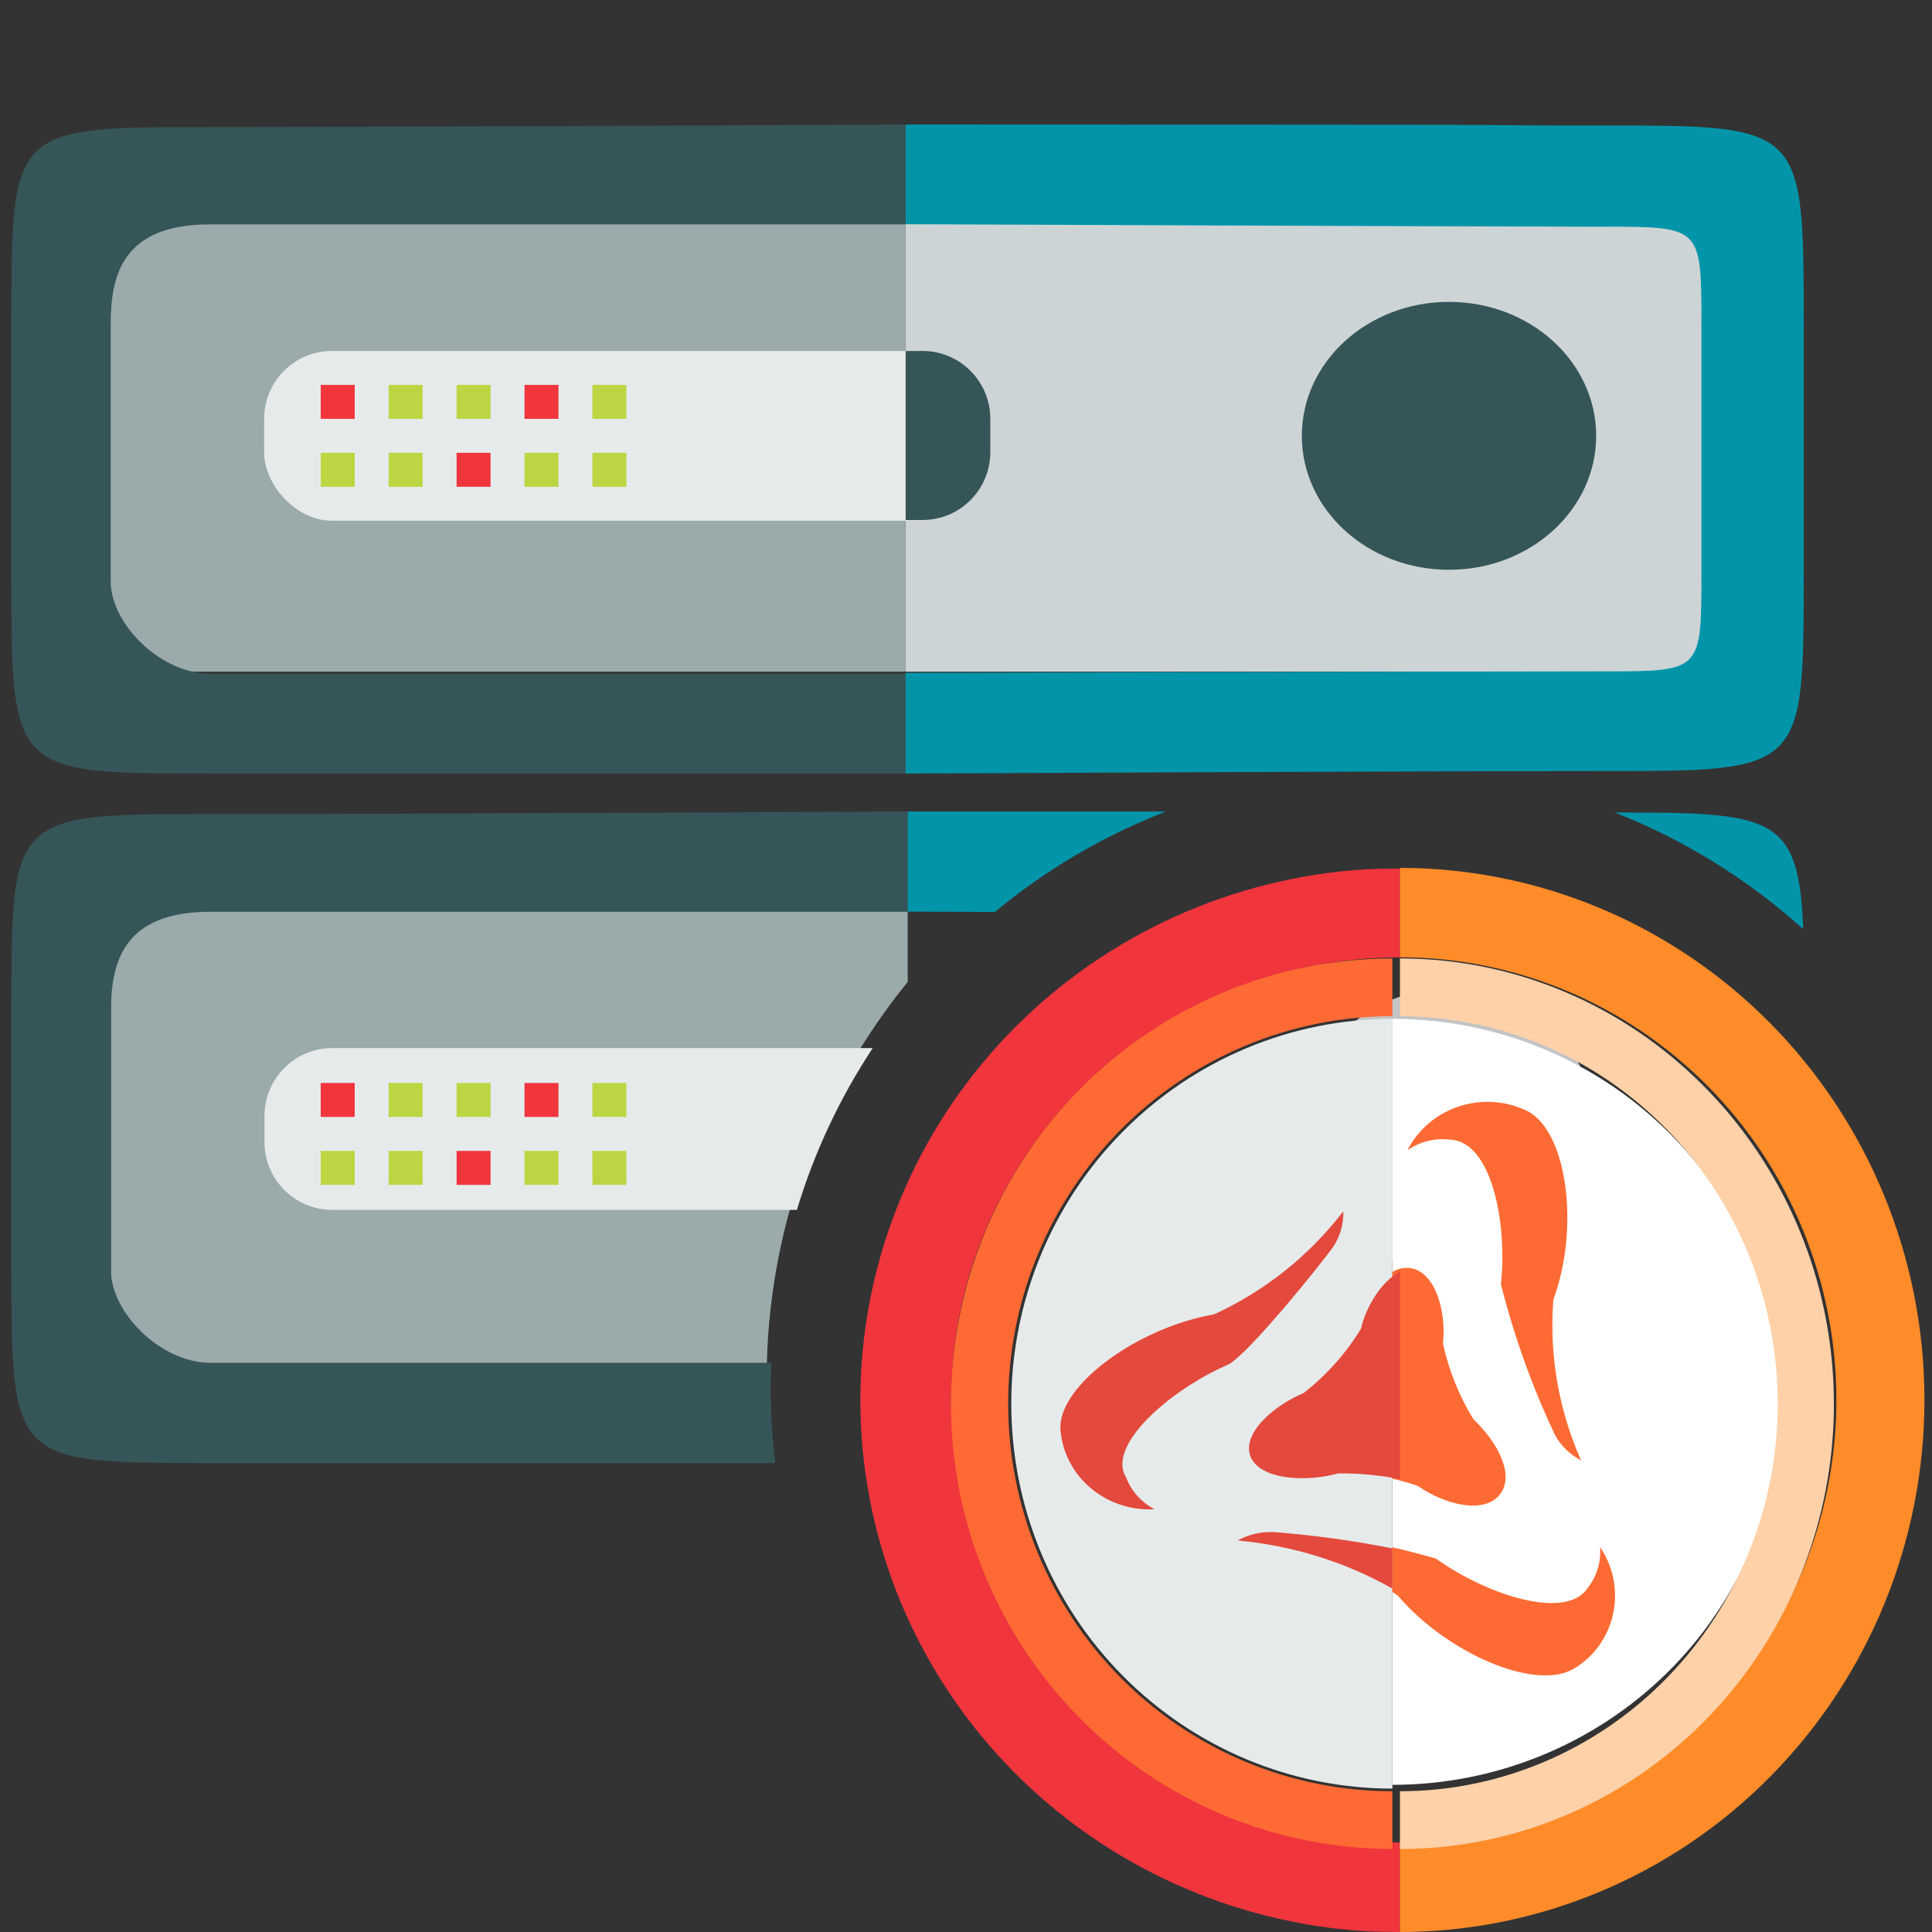 <svg width="512" height="512" viewBox="0 0 512 512" fill="none" xmlns="http://www.w3.org/2000/svg">
<rect x="0" y="0" width="512" height="512" fill="#333333" stroke="none"/>
<rect x="240" y="59" width="212" height="119" fill="#CDD4D5"/>
<rect x="27" y="59" width="213" height="119" fill="#9BAAAB"/>
<path d="M77.781 205C83.907 205 90.033 205 240 205L240 178.538L55.667 178.538C42.5 178.538 29.333 165.308 29.333 154.062L29.333 85.923C29.333 72.692 32.625 59.462 55.667 59.462L240 59.462L240 33C240 33 108.333 33.661 55.667 33.662C3 33.662 3 33.662 3 85.923L3 152.077C3 205 3 205 55.667 205L77.781 205Z" fill="#365558"/>
<path fill-rule="evenodd" clip-rule="evenodd" d="M240.553 260.222V241H29.395V361.33H203.219C204.217 322.968 218.061 287.847 240.553 260.222Z" fill="#9BAAAB"/>
<path d="M425.111 33.264C372.222 33.265 459.405 33 240 33V59.421C240 59.421 399.328 60.081 425.111 60.081C450.894 60.081 450.894 60.081 450.894 86.106V152.158C450.894 177.919 450.894 177.919 425.111 177.919C399.328 177.919 240 178.315 240 178.315V205C240 205 372.222 204.339 425.111 204.339C478 204.339 478 204.339 478 152.158V86.106C478 33.264 478 33.264 425.111 33.264Z" fill="#0295AA"/>
<rect x="70" y="93" width="192" height="45" rx="18" fill="#E6EAEA"/>
<ellipse cx="384" cy="115.5" rx="39" ry="35.5" fill="#365558"/>
<path fill-rule="evenodd" clip-rule="evenodd" d="M240 137.819H244.445C254.386 137.819 262.445 129.76 262.445 119.819V111C262.445 101.059 254.386 93 244.445 93H240V137.819Z" fill="#365558"/>
<ellipse cx="384" cy="299.5" rx="39" ry="37.5" fill="#C4C4C4"/>
<path d="M369 270V473C396.317 473 422.516 462.306 441.832 443.271C461.148 424.236 472 398.419 472 371.5C472 344.581 461.148 318.764 441.832 299.729C422.516 280.694 396.317 270 369 270Z" fill="white"/>
<path d="M370.959 230.213H370.301C369.221 230.213 368.152 230.213 367.083 230.213H366.209C365.18 230.213 364.152 230.284 363.124 230.345H362.61C361.438 230.416 360.266 230.487 359.104 230.588H358.908C357.654 230.689 356.42 230.811 355.176 230.943H355.125C320.165 234.794 287.871 251.217 264.418 277.07C240.966 302.924 228 336.394 228 371.081C228 405.768 240.966 439.238 264.418 465.092C287.871 490.945 320.165 507.368 355.125 511.219H355.176C356.41 511.351 357.654 511.473 358.908 511.574H359.104C360.266 511.676 361.438 511.747 362.61 511.818H363.124C364.152 511.878 365.18 511.919 366.209 511.949H367.083C368.111 511.949 369.221 511.949 370.301 512H371V488.275C339.457 488.275 309.206 475.92 286.902 453.926C264.598 431.933 252.067 402.103 252.067 371C252.067 339.897 264.598 310.067 286.902 288.074C309.206 266.08 339.457 253.725 371 253.725V253.725V230L370.959 230.213Z" fill="#F0353D"/>
<path d="M509.996 370.3C509.811 333.036 495.087 297.361 469.042 271.071C442.997 244.782 407.748 230.016 371 230V253.688C401.677 253.688 431.097 266.045 452.788 288.042C474.48 310.038 486.666 339.872 486.666 370.98C486.666 402.088 474.48 431.921 452.788 453.918C431.097 475.914 401.677 488.272 371 488.272V512C407.87 511.981 443.224 497.115 469.289 470.671C495.354 444.227 509.996 408.368 509.996 370.98C510.006 370.726 509.996 370.493 509.996 370.3Z" fill="#FF8C29"/>
<path d="M268 371.97C267.992 385.366 270.599 398.632 275.671 411.01C280.743 423.389 288.181 434.637 297.561 444.112C306.94 453.587 318.077 461.104 330.335 466.232C342.593 471.36 355.731 474 369 474V270C342.213 270 316.523 280.743 297.582 299.866C278.641 318.989 268 344.926 268 371.97V371.97Z" fill="#E6EAEA"/>
<path d="M390.43 376.058C386.661 369.906 383.944 363.14 382.395 356.052C383.33 347.531 380.406 337.095 373.763 336.055C372.11 335.852 370.436 336.21 369 337.075V391.876C371.259 392.38 373.49 393.009 375.683 393.761C382.743 398.674 392.926 401.313 397.262 396.319C401.598 391.325 397.262 382.581 390.43 376.058Z" fill="#FD6A33"/>
<path d="M360.687 352.098C356.746 358.594 351.604 364.373 345.504 369.159C337.034 372.729 328.868 380.237 331.503 386.221C334.138 392.205 346.274 392.808 354.57 390.476C360.09 390.396 365.602 390.908 371 392V337C365.957 339.649 361.955 346.472 360.687 352.098Z" fill="#E3493C"/>
<path d="M384.329 302.027C395.225 302.466 399.531 323.993 397.761 340.311C401.229 354.077 406.028 367.462 412.088 380.27C413.666 383.173 416.077 385.521 419 387C413.049 373.655 410.523 358.999 411.655 344.396C418.567 325.719 415.489 300.485 405.105 294.613C393.535 288.721 379.238 293.132 373.191 304.437C373.111 304.561 373.047 304.695 373 304.835C376.302 302.504 380.34 301.503 384.329 302.027V302.027Z" fill="#FD6A33"/>
<path d="M321.715 348.327C301.738 351.773 281 366.756 281 378.273C281.621 390.848 292.647 400.532 305.677 399.977H305.998C302.535 398.198 299.845 395.2 298.441 391.554C293.208 383.13 309.727 368.54 325.313 361.698C330.265 359.602 350.602 334.371 353.479 330.179C355.202 327.437 356.078 324.243 355.995 321C346.955 332.783 335.187 342.164 321.715 348.327V348.327Z" fill="#E3493C"/>
<path d="M424.468 410.643C424.343 410.417 424.201 410.202 424.042 410C424.345 413.94 423.147 417.847 420.7 420.894C415.017 429.421 394.27 422.852 380.524 413.04C376.762 411.958 372.921 410.962 369 410.051V421.903C369.466 422.22 369.992 422.505 370.408 422.821C383.41 438.07 406.875 448.322 417.119 442.201C419.679 440.686 421.912 438.65 423.68 436.216C425.448 433.783 426.715 431.004 427.403 428.05C428.091 425.096 428.185 422.028 427.681 419.035C427.176 416.042 426.083 413.186 424.468 410.643V410.643Z" fill="#FD6A33"/>
<path d="M337.627 406.02C334.238 405.864 330.877 406.64 328 408.243C342.593 409.595 356.632 413.963 369 421V410.339C358.66 408.286 348.18 406.843 337.627 406.02Z" fill="#E3493C"/>
<path d="M369 254C337.97 254 308.21 266.432 286.269 288.561C264.327 310.691 252 340.704 252 372C252 403.296 264.327 433.309 286.269 455.439C308.21 477.568 337.97 490 369 490V490V474.698C341.994 474.698 316.093 463.878 296.997 444.618C277.901 425.359 267.172 399.237 267.172 372C267.172 344.763 277.901 318.641 296.997 299.382C316.093 280.122 341.994 269.302 369 269.302V269.302V254Z" fill="#FD6A33"/>
<path d="M451.736 288.063C430.254 266.232 401.237 253.99 371 254V269.302C397.55 269.302 423.012 280.122 441.786 299.382C460.56 318.641 471.107 344.763 471.107 372C471.107 399.237 460.56 425.359 441.786 444.618C423.012 463.878 397.55 474.698 371 474.698V490C393.812 490.008 416.11 483.053 435.057 470.02C454.005 456.988 468.744 438.468 477.401 416.816C486.057 395.164 488.239 371.36 483.669 348.432C479.099 325.504 467.983 304.49 451.736 288.063V288.063Z" fill="#FFD1A9"/>
<path fill-rule="evenodd" clip-rule="evenodd" d="M204.398 361.161H55.79C42.592 361.161 29.395 347.879 29.395 336.589L29.395 268.187C29.395 254.905 32.694 241.623 55.79 241.623H240.553V215.059C240.553 215.059 108.579 215.723 55.79 215.723C29.34 215.723 16.143 215.723 9.558 222.321C3 228.893 3 242.009 3 268.187L3 334.597C3 387.725 3 387.725 55.79 387.725L77.955 387.724L81.796 387.724C89.481 387.724 110.788 387.724 205.444 387.725C204.663 381.235 204.261 374.629 204.261 367.929C204.261 365.662 204.307 363.405 204.398 361.161Z" fill="#365558"/>
<path fill-rule="evenodd" clip-rule="evenodd" d="M477.871 246.234C476.698 215.95 469.701 215.337 427.952 215.324C446.473 222.591 463.35 233.131 477.871 246.234ZM308.959 215.07C290.324 215.063 267.809 215.059 240.554 215.059V241.582C240.554 241.582 249.57 241.619 263.657 241.677C277.115 230.528 292.385 221.49 308.959 215.07Z" fill="#0295AA"/>
<path fill-rule="evenodd" clip-rule="evenodd" d="M231.285 277.746H88.086C78.145 277.746 70.086 285.805 70.086 295.746V302.638C70.086 312.579 78.145 320.638 88.086 320.638H211.187C215.812 305.268 222.633 290.849 231.285 277.746Z" fill="#E6EAEA"/>
<rect x="85" y="305" width="9" height="9" fill="#BCD643"/>
<rect x="85" y="120" width="9" height="9" fill="#BCD643"/>
<rect x="103" y="305" width="9" height="9" fill="#BCD643"/>
<rect x="103" y="120" width="9" height="9" fill="#BCD643"/>
<rect x="121" y="305" width="9" height="9" fill="#F0353D"/>
<rect x="121" y="120" width="9" height="9" fill="#F0353D"/>
<rect x="139" y="305" width="9" height="9" fill="#BCD643"/>
<rect x="139" y="120" width="9" height="9" fill="#BCD643"/>
<rect x="157" y="305" width="9" height="9" fill="#BCD643"/>
<rect x="157" y="120" width="9" height="9" fill="#BCD643"/>
<rect x="157" y="287" width="9" height="9" fill="#BCD643"/>
<rect x="157" y="102" width="9" height="9" fill="#BCD643"/>
<rect x="139" y="287" width="9" height="9" fill="#F0353D"/>
<rect x="139" y="102" width="9" height="9" fill="#F0353D"/>
<rect x="121" y="287" width="9" height="9" fill="#BCD643"/>
<rect x="121" y="102" width="9" height="9" fill="#BCD643"/>
<rect x="103" y="287" width="9" height="9" fill="#BCD643"/>
<rect x="103" y="102" width="9" height="9" fill="#BCD643"/>
<rect x="85" y="287" width="9" height="9" fill="#F0353D"/>
<rect x="85" y="102" width="9" height="9" fill="#F0353D"/>
</svg>
